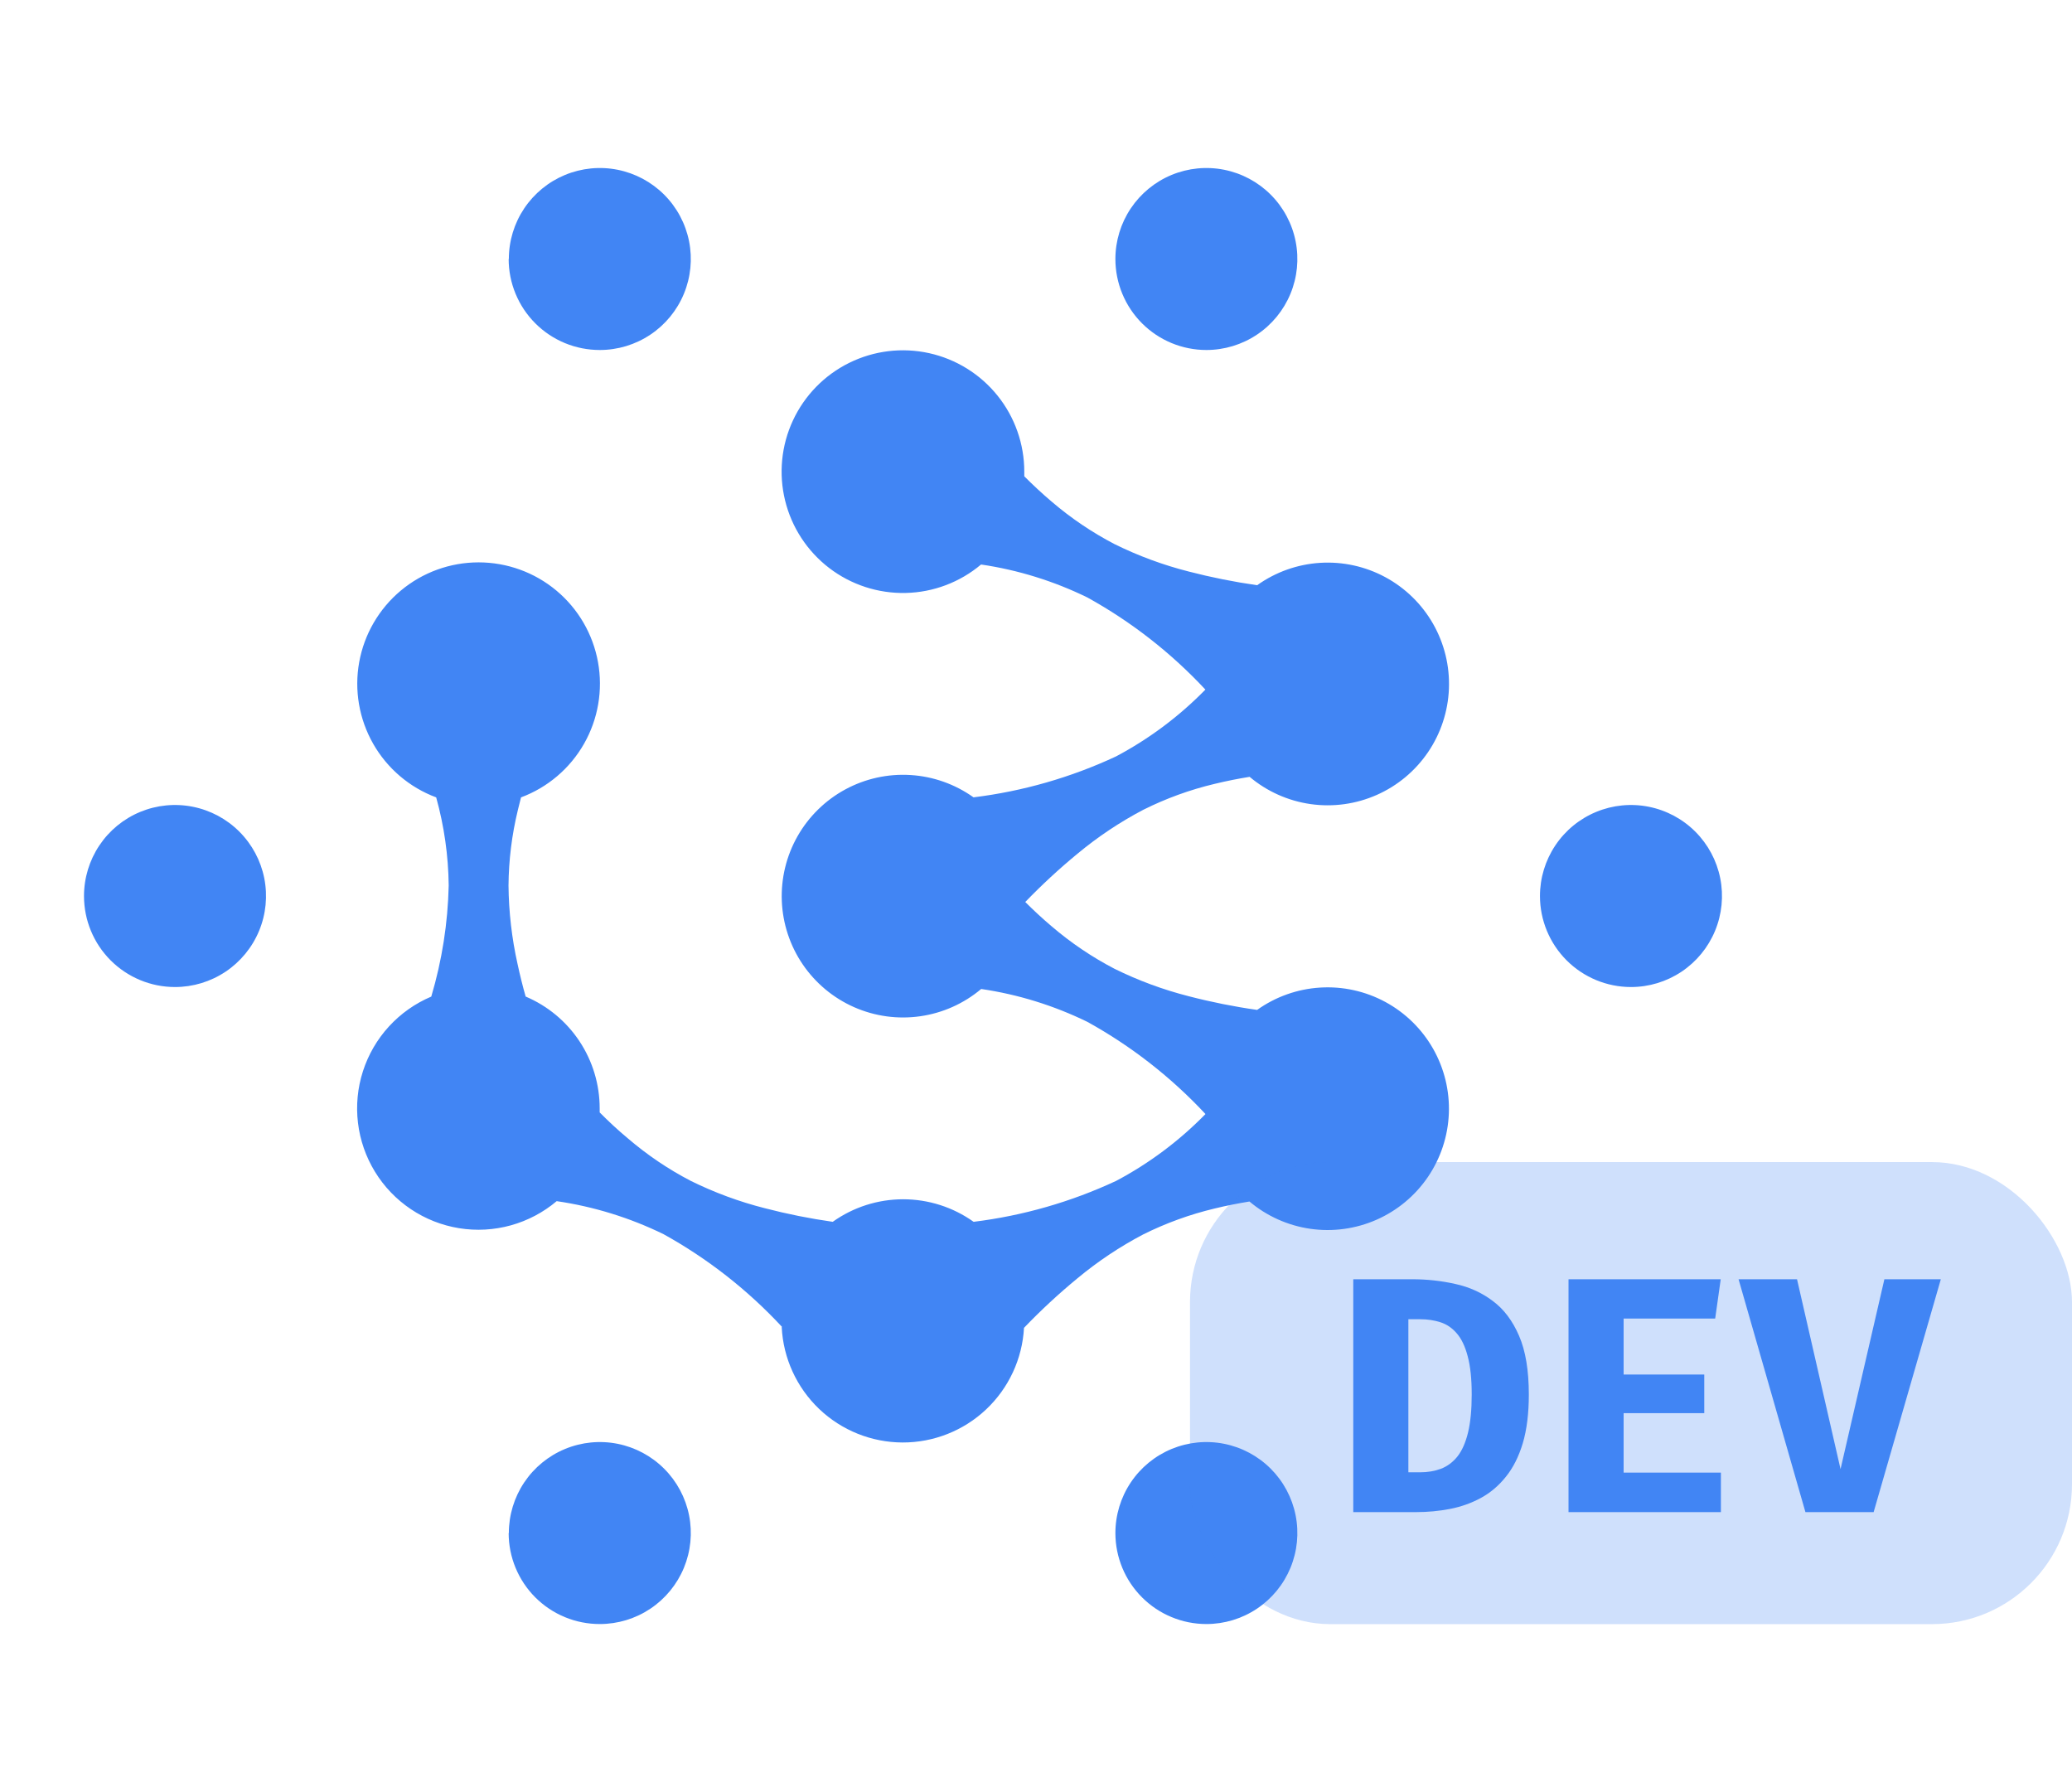 <svg width="148" height="128" viewBox="0 0 148 128" fill="none" xmlns="http://www.w3.org/2000/svg">
<path d="M55.857 94.77C53.404 92.129 50.548 89.894 47.395 88.148C44.988 86.973 42.413 86.177 39.763 85.79C38.809 86.595 37.692 87.184 36.489 87.518C35.286 87.851 34.026 87.921 32.794 87.722C31.561 87.523 30.387 87.06 29.35 86.365C28.313 85.67 27.438 84.76 26.786 83.695C26.134 82.631 25.719 81.439 25.57 80.2C25.421 78.96 25.541 77.704 25.923 76.515C26.305 75.327 26.938 74.235 27.781 73.314C28.624 72.394 29.655 71.666 30.805 71.18C31.572 68.601 31.99 65.931 32.05 63.241C32.026 61.115 31.726 59.001 31.156 56.952C29.253 56.242 27.659 54.886 26.654 53.12C25.649 51.355 25.296 49.292 25.657 47.293C26.018 45.294 27.07 43.485 28.629 42.182C30.188 40.879 32.155 40.166 34.186 40.166C36.218 40.166 38.185 40.879 39.744 42.182C41.303 43.485 42.354 45.294 42.715 47.293C43.076 49.292 42.723 51.355 41.718 53.12C40.713 54.886 39.12 56.242 37.216 56.952C37.136 57.251 37.06 57.556 36.988 57.866C36.56 59.628 36.337 61.432 36.322 63.245C36.34 65.131 36.556 67.01 36.968 68.851C37.139 69.647 37.333 70.425 37.547 71.177C39.115 71.841 40.452 72.952 41.392 74.371C42.332 75.791 42.834 77.456 42.834 79.158C42.834 79.257 42.834 79.355 42.834 79.452C43.446 80.07 44.114 80.697 44.845 81.304C46.22 82.484 47.726 83.502 49.333 84.339C51.026 85.175 52.803 85.831 54.634 86.295C56.23 86.71 57.848 87.034 59.48 87.266C60.949 86.219 62.708 85.656 64.512 85.656C66.316 85.656 68.075 86.219 69.544 87.266C73.071 86.831 76.508 85.844 79.728 84.341C82.088 83.089 84.239 81.479 86.106 79.569C83.661 76.945 80.816 74.724 77.677 72.988C75.283 71.818 72.722 71.024 70.085 70.636C68.844 71.68 67.336 72.355 65.731 72.584C64.126 72.814 62.489 72.589 61.005 71.934C59.522 71.28 58.252 70.222 57.339 68.882C56.427 67.541 55.909 65.972 55.844 64.352C55.779 62.732 56.17 61.126 56.972 59.717C57.774 58.308 58.956 57.152 60.382 56.381C61.808 55.61 63.422 55.254 65.041 55.355C66.659 55.455 68.216 56.007 69.537 56.949C73.064 56.514 76.501 55.527 79.721 54.024C82.08 52.772 84.232 51.163 86.099 49.253C83.653 46.628 80.808 44.407 77.668 42.672C75.274 41.501 72.713 40.707 70.076 40.319C68.566 41.589 66.668 42.306 64.695 42.351C62.723 42.396 60.794 41.767 59.227 40.568C57.661 39.368 56.55 37.67 56.08 35.754C55.609 33.838 55.806 31.818 56.639 30.029C57.472 28.241 58.89 26.789 60.659 25.916C62.428 25.042 64.442 24.798 66.368 25.224C68.295 25.65 70.018 26.721 71.254 28.259C72.49 29.798 73.163 31.712 73.163 33.685C73.163 33.797 73.163 33.908 73.163 34.019C73.765 34.623 74.419 35.235 75.123 35.831C76.5 37.01 78.007 38.028 79.615 38.865C81.308 39.702 83.085 40.357 84.916 40.822C86.523 41.238 88.153 41.564 89.797 41.798C91.117 40.855 92.674 40.302 94.292 40.2C95.91 40.099 97.525 40.453 98.951 41.223C100.378 41.994 101.561 43.149 102.364 44.557C103.167 45.966 103.559 47.571 103.495 49.191C103.431 50.812 102.914 52.381 102.003 53.722C101.091 55.063 99.822 56.122 98.339 56.777C96.856 57.433 95.219 57.659 93.613 57.431C92.008 57.202 90.499 56.528 89.258 55.484C88.452 55.614 87.613 55.779 86.757 55.987C84.994 56.406 83.285 57.027 81.664 57.837C79.991 58.716 78.415 59.768 76.962 60.976C75.654 62.053 74.409 63.204 73.233 64.424C73.814 65.005 74.445 65.592 75.121 66.164C76.498 67.343 78.005 68.36 79.613 69.197C81.307 70.033 83.084 70.689 84.914 71.155C86.522 71.572 88.151 71.898 89.795 72.131C91.115 71.189 92.673 70.636 94.291 70.536C95.91 70.435 97.524 70.791 98.951 71.562C100.377 72.333 101.558 73.489 102.361 74.898C103.163 76.307 103.554 77.913 103.489 79.533C103.424 81.153 102.906 82.723 101.993 84.063C101.081 85.404 99.811 86.461 98.327 87.116C96.844 87.77 95.206 87.995 93.601 87.766C91.996 87.536 90.487 86.86 89.247 85.816C88.441 85.946 87.602 86.11 86.746 86.319C84.984 86.74 83.275 87.36 81.653 88.169C79.98 89.047 78.404 90.1 76.951 91.309C75.613 92.41 74.342 93.588 73.143 94.839C73.021 97.056 72.053 99.141 70.438 100.664C68.824 102.187 66.686 103.033 64.467 103.027C62.247 103.02 60.114 102.162 58.509 100.63C56.903 99.097 55.947 97.007 55.837 94.79L55.857 94.77Z" fill="#4185F4"/>
<path d="M80.767 105.884C80.053 106.953 79.671 108.21 79.671 109.495C79.671 111.219 80.356 112.872 81.575 114.09C82.794 115.309 84.447 115.994 86.17 115.994C87.456 115.994 88.712 115.613 89.781 114.899C90.85 114.184 91.683 113.169 92.174 111.982C92.666 110.794 92.795 109.488 92.544 108.227C92.293 106.966 91.674 105.808 90.766 104.9C89.857 103.991 88.699 103.372 87.438 103.121C86.177 102.87 84.871 102.999 83.683 103.491C82.496 103.983 81.481 104.816 80.767 105.884Z" fill="#4185F4"/>
<path d="M37.441 105.884C36.727 106.953 36.346 108.21 36.346 109.495H36.333C36.333 110.349 36.502 111.196 36.829 111.985C37.157 112.774 37.636 113.491 38.241 114.095C38.846 114.698 39.564 115.177 40.354 115.503C41.144 115.829 41.99 115.995 42.845 115.994C44.13 115.994 45.387 115.613 46.455 114.899C47.524 114.184 48.357 113.169 48.849 111.982C49.341 110.794 49.47 109.488 49.219 108.227C48.968 106.966 48.349 105.808 47.44 104.9C46.531 103.991 45.373 103.372 44.113 103.121C42.852 102.87 41.545 102.999 40.358 103.491C39.17 103.983 38.155 104.816 37.441 105.884Z" fill="#4185F4"/>
<path d="M111.092 60.386C110.378 61.455 109.997 62.712 109.997 63.998C109.998 65.721 110.684 67.374 111.903 68.593C113.122 69.811 114.774 70.496 116.498 70.497C117.784 70.497 119.041 70.115 120.11 69.401C121.179 68.687 122.012 67.671 122.504 66.483C122.996 65.295 123.125 63.988 122.874 62.727C122.623 61.466 122.003 60.308 121.094 59.399C120.185 58.49 119.026 57.871 117.765 57.62C116.504 57.369 115.197 57.498 114.009 57.991C112.821 58.483 111.806 59.316 111.092 60.386Z" fill="#4185F4"/>
<path d="M7.095 60.386C6.381 61.455 6 62.712 6 63.998C6 65.721 6.685 67.374 7.904 68.593C9.123 69.811 10.775 70.496 12.499 70.497C13.785 70.497 15.042 70.116 16.111 69.402C17.18 68.688 18.014 67.672 18.506 66.484C18.998 65.297 19.127 63.989 18.877 62.728C18.626 61.467 18.006 60.309 17.097 59.399C16.188 58.49 15.03 57.871 13.768 57.62C12.507 57.369 11.2 57.498 10.012 57.99C8.824 58.483 7.809 59.316 7.095 60.386Z" fill="#4185F4"/>
<path d="M80.768 14.887C80.053 15.955 79.672 17.212 79.671 18.497C79.671 19.351 79.839 20.196 80.166 20.985C80.492 21.773 80.971 22.49 81.574 23.093C82.178 23.697 82.894 24.176 83.683 24.503C84.472 24.829 85.317 24.998 86.17 24.998C87.456 24.998 88.712 24.616 89.781 23.902C90.849 23.189 91.682 22.174 92.174 20.986C92.666 19.799 92.795 18.492 92.544 17.232C92.294 15.971 91.675 14.813 90.766 13.904C89.858 12.995 88.7 12.376 87.439 12.125C86.179 11.874 84.872 12.003 83.685 12.494C82.497 12.986 81.482 13.819 80.768 14.887Z" fill="#4185F4"/>
<path d="M37.442 14.887C36.728 15.955 36.346 17.212 36.346 18.497H36.333C36.333 19.352 36.501 20.198 36.829 20.988C37.156 21.777 37.636 22.494 38.241 23.098C38.846 23.702 39.563 24.18 40.353 24.506C41.144 24.832 41.99 24.999 42.845 24.998C44.13 24.998 45.386 24.616 46.455 23.902C47.524 23.189 48.357 22.174 48.849 20.986C49.341 19.799 49.47 18.492 49.219 17.232C48.968 15.971 48.35 14.813 47.441 13.904C46.532 12.995 45.374 12.376 44.114 12.125C42.853 11.874 41.547 12.003 40.359 12.494C39.172 12.986 38.157 13.819 37.442 14.887Z" fill="#4185F4"/>
<rect x="85" y="83" width="63" height="33" rx="10" fill="#4185F4" fill-opacity="0.25"/>
<path d="M105.122 99.6C105.122 98.48 105.026 97.568 104.834 96.864C104.65 96.16 104.39 95.616 104.054 95.232C103.726 94.848 103.338 94.584 102.89 94.44C102.442 94.296 101.958 94.224 101.438 94.224H100.598V105.156H101.438C101.982 105.156 102.478 105.072 102.926 104.904C103.382 104.728 103.774 104.436 104.102 104.028C104.43 103.612 104.682 103.044 104.858 102.324C105.034 101.604 105.122 100.696 105.122 99.6ZM109.202 99.6C109.202 100.952 109.058 102.112 108.77 103.08C108.482 104.04 108.078 104.84 107.558 105.48C107.046 106.12 106.45 106.624 105.77 106.992C105.09 107.36 104.358 107.62 103.574 107.772C102.79 107.924 101.982 108 101.15 108H96.662V91.368H100.862C101.926 91.368 102.954 91.48 103.946 91.704C104.946 91.92 105.838 92.324 106.622 92.916C107.414 93.5 108.042 94.332 108.506 95.412C108.97 96.484 109.202 97.88 109.202 99.6ZM115.973 94.176V98.172H121.733V100.932H115.973V105.18H122.921V108H112.037V91.368H122.909L122.513 94.176H115.973ZM131.467 104.928L134.599 91.368H138.631L133.831 108H128.959L124.183 91.368H128.359L131.467 104.928Z" fill="#4185F4"/>
</svg>
